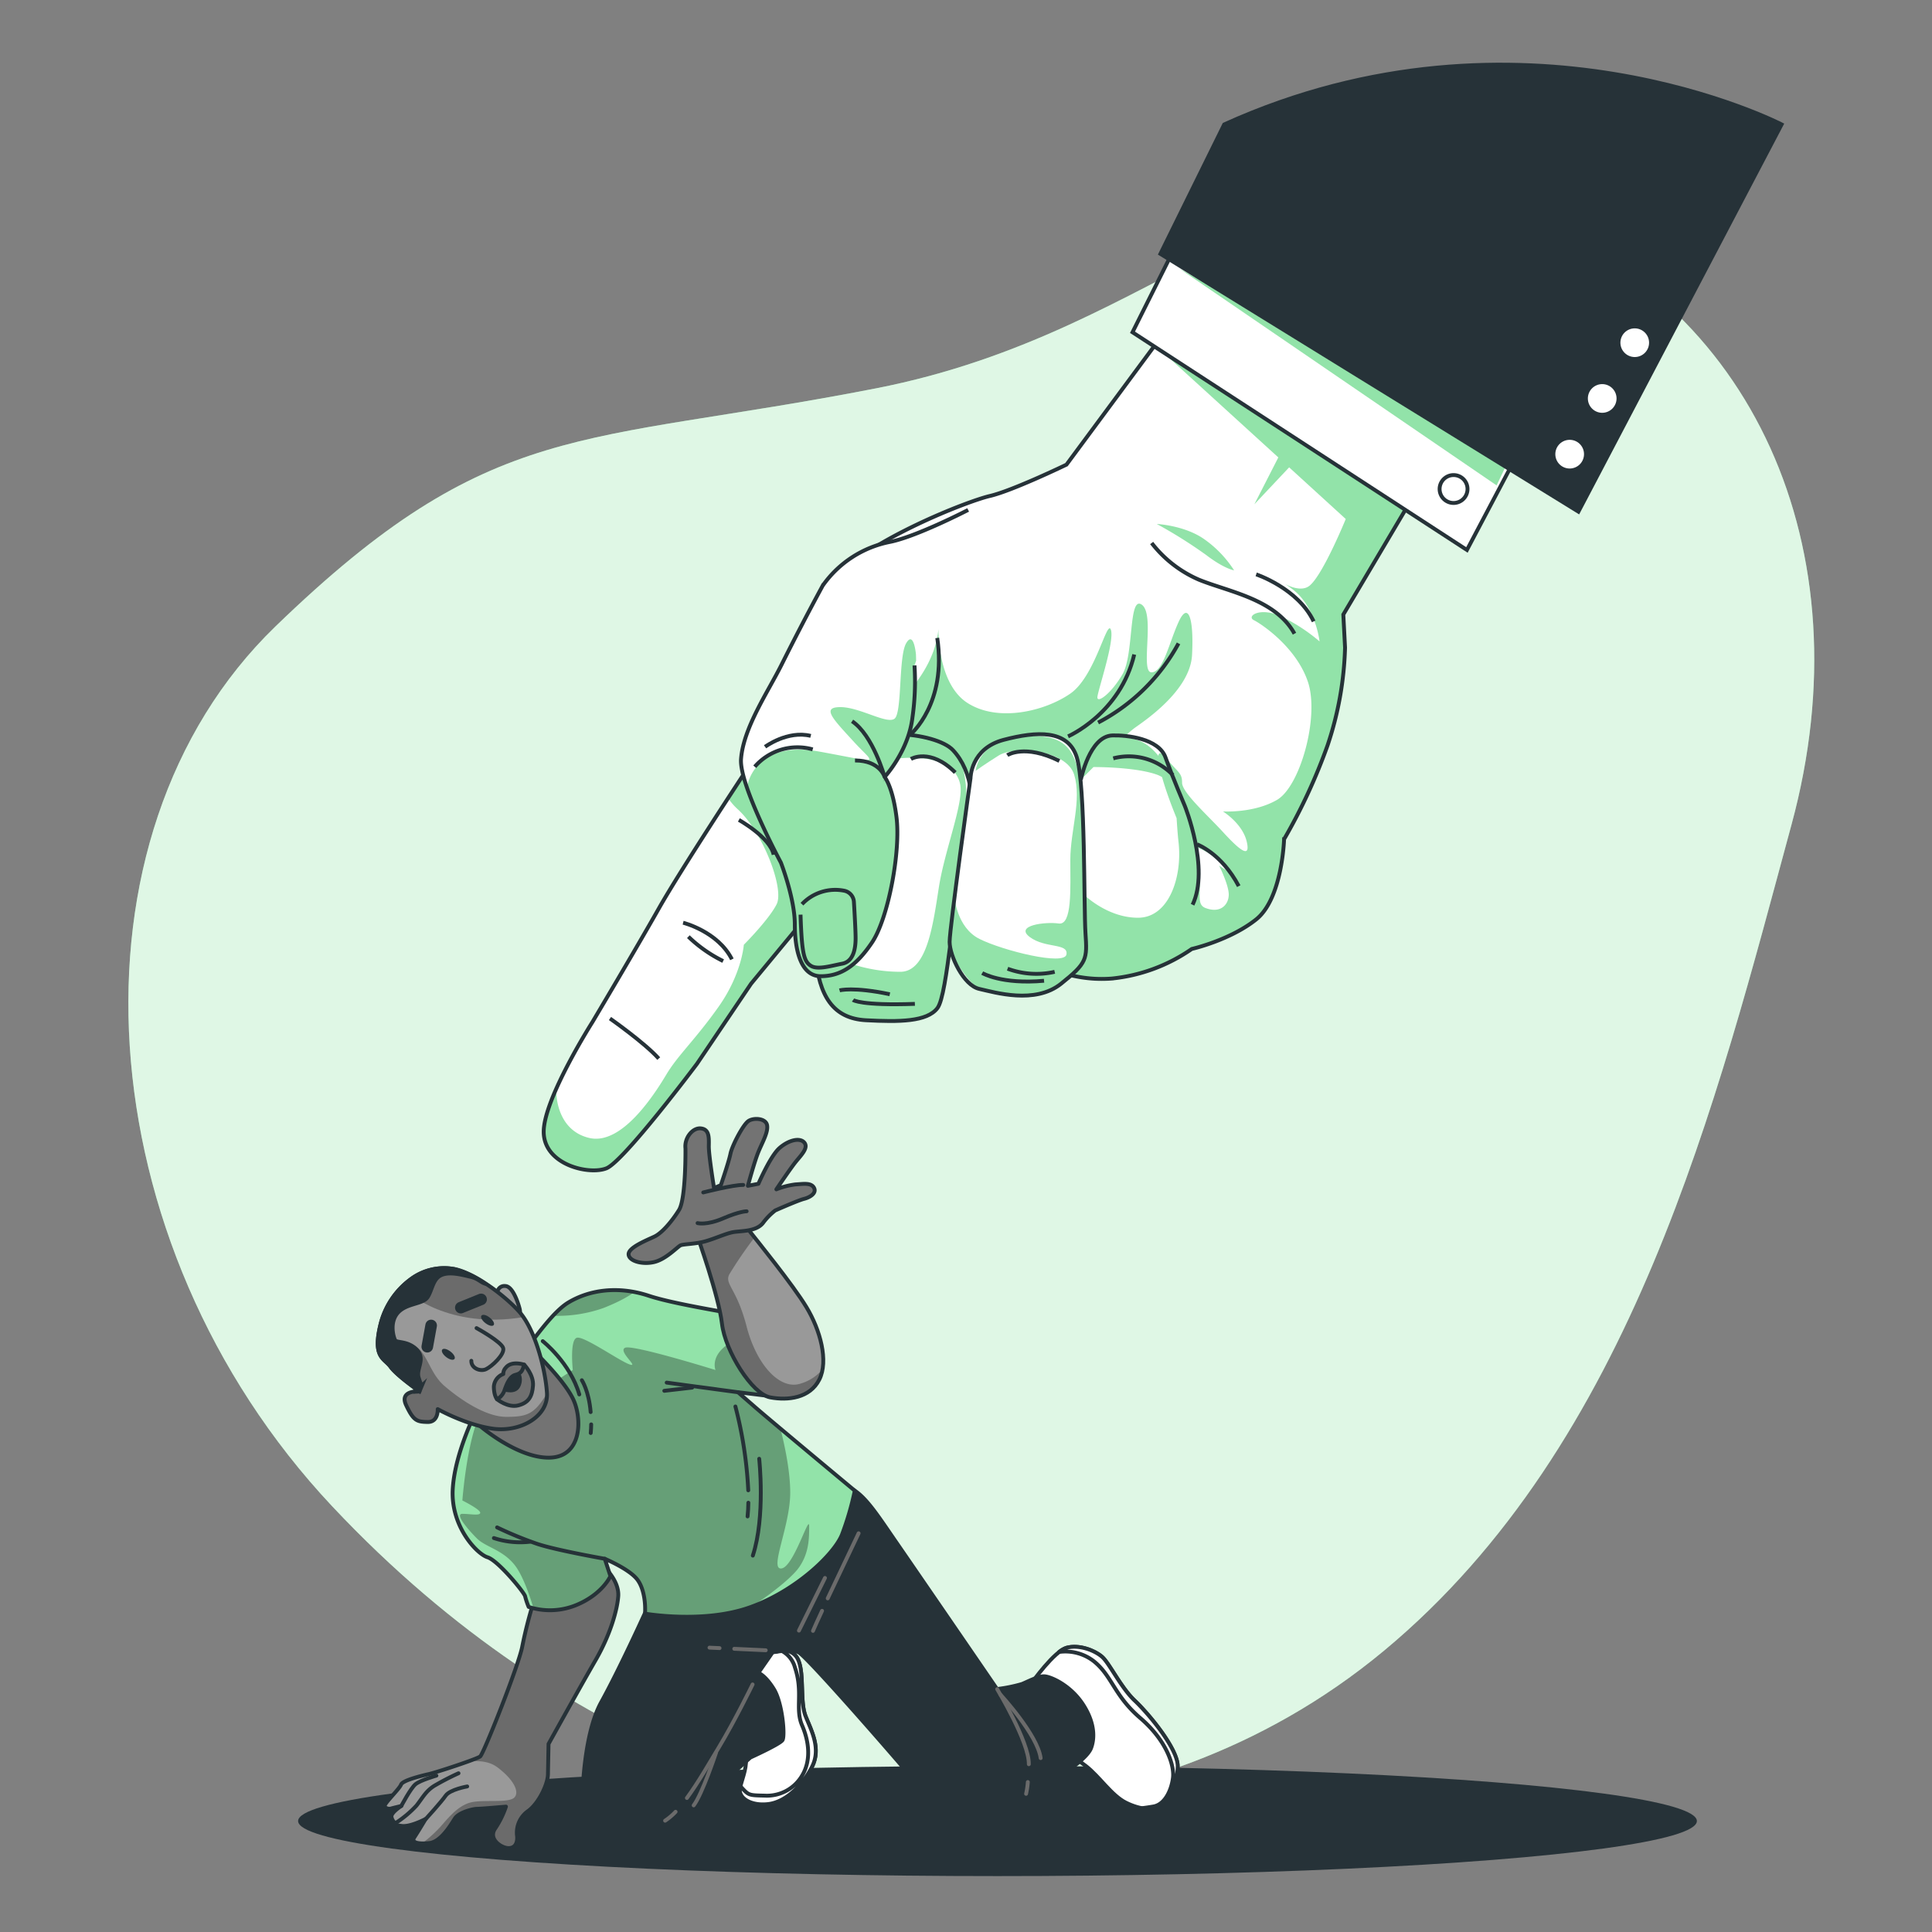 <svg xmlns="http://www.w3.org/2000/svg" xmlns:xlink="http://www.w3.org/1999/xlink" viewBox="0 0 500 500"><rect x="0" y="0" width="500" height="500" fill="#808080" stroke="none"/><defs><clippath id="clip-path"><path d="M138.06,414.69a114.73,114.73,0,0,0-2.89,11.36c-.81,4.63-10,27.83-10.9,28.52s-11.14,4.07-13.29,4.56-6.81,1.66-7.19,2.72-4.19,4.74-4.21,5.45,1.06.91,1.59.75,2.69-.67,2.69-.67-2.71,1.74-2.55,2.81a2.52,2.52,0,0,0,1,1.63s-.54.52,1.77.74,6.1-1.84,6.1-1.84-2,3.35-2.94,4.76,1,1.8,3.89,1.5,5.44-4.53,6.55-6.3,5-2.58,5.76-2.56,7.5-.57,7.5-.57a23.89,23.89,0,0,1-2.78,5.65c-1.84,2.64,1.33,4.85,3.11,5.06s2.7-1,2.56-3a6.82,6.82,0,0,1,2.8-6.54c2.71-1.91,5.13-6.86,5.18-9.54s.15-7.85.15-7.85,8.31-15,12.19-21.71,5.6-13.1,5.85-16.48-2.38-6.47-4.13-8.11S138.06,414.69,138.06,414.69Z" style="fill:#999;stroke:#263238;stroke-linecap:round;stroke-linejoin:round"></path></clippath><clippath id="clip-path-2"><path d="M123.6,364.46s-5.86,11.17-6.43,20.89,6.29,16.84,9,17.67,9.55,9.13,9.73,10.11a18.9,18.9,0,0,0,.92,2.74,18,18,0,0,0,12.46-.54c6.66-2.79,8.7-7.42,8.7-7.42l-1.47-4.5s6.37,2.65,8.45,5.41,2,7.43,2,7.43l0,1.36S182,420.24,194,416s21.85-13.78,23.89-18.8a75.24,75.24,0,0,0,3.33-11.41s-21.06-17.52-25.65-21.49l-4.59-4,11.25,1.38s6.22.31,8.07-4.9-1.89-12.68-8.09-14.35-26.17-4.39-34.29-7.08-15.53-1.46-20.84,1.74-11.94,14.36-14.71,16.45S123.6,364.46,123.6,364.46Z" style="fill:#92E3A9;stroke:#263238;stroke-linecap:round;stroke-linejoin:round"></path></clippath><clippath id="clip-path-3"><path d="M106.32,331.05a20.68,20.68,0,0,0-7.84,11.69c-2.14,8.69,1,8.75,2.61,11s7.48,6.34,7.48,6.34-5.34-.39-3.45,3.6,2.74,4.28,5.56,4.33,2.6-3.33,2.6-3.33,7.24,4.08,14.27,5.06,14.43-3.1,14-9.31-3.07-16.4-7.21-21-11.92-10.09-16.7-11A14.44,14.44,0,0,0,106.32,331.05Z" style="fill:#999;stroke:#263238;stroke-linecap:round;stroke-linejoin:round"></path></clippath><clippath id="clip-path-4"><path d="M180.46,319.85s5.54,15.47,6.38,22.68,7.82,18.24,12.47,19.11,10.3.19,12.73-4.62.24-12.83-3.34-18.74S195.62,320.72,194.29,319s-1.7-2.37-1.7-2.37Z" style="fill:#999;stroke:#263238;stroke-linecap:round;stroke-linejoin:round"></path></clippath><clippath id="clip-path-5"><path d="M193,199.58s-16.68,25.25-22.54,35.61-17.13,29.3-17.13,29.3-12.62,19.84-12.62,28.4,11.72,11.27,16.23,9.47,23.44-27.05,23.44-27.05l14-20.73,19.39-23.44s31.55,10.36,42.82,14,19.38,9,31.1,8.11a44,44,0,0,0,20.74-7.66s9.92-2.25,16.68-7.66,7.21-20.74,7.21-20.74a146.41,146.41,0,0,0,11.27-24.34,86.58,86.58,0,0,0,4.51-25.24l-.45-8.57,21.63-36.51L305.71,80.13,276,120.25s-14,6.76-19.83,8.11S225,139.63,215.56,150,198,193.27,198,193.27Z" style="fill:#fff;stroke:#263238;stroke-miterlimit:10"></path></clippath><clippath id="clip-path-6"><path d="M232.26,190c6,.1,12.19,1.76,14.4,4.17,5,5.41,6.31,14.43,3.16,26.15s-4.51,37-7.21,40.57-9.92,3.6-18.48,3.15-12.18-6.31-13.08-16.68,5.41-46,8.57-52.74C221.21,191.22,226.62,189.91,232.26,190Z" style="fill:#fff;stroke:#263238;stroke-miterlimit:10"></path></clippath><clippath id="clip-path-7"><path d="M251.17,201.39s0-7.67,8.57-9.92,16.67-2.71,18.93,4.51,1.8,38.76,2.25,45.52.45,7.67-6.31,13.08-17.13,2.25-21.18,1.35-7.67-8.57-7.67-12.17S251.17,201.39,251.17,201.39Z" style="fill:#fff;stroke:#263238;stroke-miterlimit:10"></path></clippath><clippath id="clip-path-8"><path d="M236.67,172.21a65.18,65.18,0,0,1-.52,13.4c-1,8.77-7.21,15.47-7.21,15.47S231,203.5,232,211.39c1.16,8.88-2.14,26.26-6.27,32.44s-8.17,8.81-13.32,8.81-6.71-6.7-6.71-13.41-3.61-16-3.61-16-10.82-20.11-10.31-26.81c.62-8.07,6.92-17.27,10.45-24.32s7-13.74,10.69-20.54a27.84,27.84,0,0,1,17.53-11.34c7-1.46,20.11-8.25,20.11-8.25" style="fill:#fff;stroke:#263238;stroke-miterlimit:10"></path></clippath></defs><g id="background-simple"><path d="M215.87,466.69s77.87,14.07,142.35-39.53S444.28,284.8,463.66,213.34,453.13,77.4,392.8,55.74s-89.59,29.83-166.17,44.78-99.25,7.31-155.36,61.62S22,321.66,85.9,389.75,215.87,466.69,215.87,466.69Z" style="fill:#92E3A9"></path><path d="M215.87,466.69s77.87,14.07,142.35-39.53S444.28,284.8,463.66,213.34,453.13,77.4,392.8,55.74s-89.59,29.83-166.17,44.78-99.25,7.31-155.36,61.62S22,321.66,85.9,389.75,215.87,466.69,215.87,466.69Z" style="fill:#fff;opacity:0.7"></path></g><g id="Floor"><ellipse cx="258.15" cy="471.28" rx="181" ry="14.25" style="fill:#263238"></ellipse></g><g id="Character"><path d="M138.06,414.69a114.73,114.73,0,0,0-2.89,11.36c-.81,4.63-10,27.83-10.9,28.52s-11.14,4.07-13.29,4.56-6.81,1.66-7.19,2.72-4.19,4.74-4.21,5.45,1.06.91,1.59.75,2.69-.67,2.69-.67-2.71,1.74-2.55,2.81a2.52,2.52,0,0,0,1,1.63s-.54.52,1.77.74,6.1-1.84,6.1-1.84-2,3.35-2.94,4.76,1,1.8,3.89,1.5,5.44-4.53,6.55-6.3,5-2.58,5.76-2.56,7.5-.57,7.5-.57a23.89,23.89,0,0,1-2.78,5.65c-1.84,2.64,1.33,4.85,3.11,5.06s2.7-1,2.56-3a6.82,6.82,0,0,1,2.8-6.54c2.71-1.91,5.13-6.86,5.18-9.54s.15-7.85.15-7.85,8.31-15,12.19-21.71,5.6-13.1,5.85-16.48-2.38-6.47-4.13-8.11S138.06,414.69,138.06,414.69Z" style="fill:#999"></path><g style="clip-path:url(#clip-path)"><path d="M155.91,405c-1.75-1.64-17.85,9.65-17.85,9.65a114.73,114.73,0,0,0-2.89,11.36c-.81,4.63-10,27.83-10.9,28.52a26.68,26.68,0,0,1-4,1.59c1.87-.4,5.67-.83,8.46,1.26,3.85,2.89,5.77,6.09,4.49,7.7s-7.38.64-10.9,1.28-6.1,3.85-8.34,6.41a33.92,33.92,0,0,1-4.71,4.26,15.41,15.41,0,0,0,1.85-.09c2.86-.3,5.44-4.53,6.55-6.3s5-2.58,5.76-2.56,7.5-.57,7.5-.57a23.89,23.89,0,0,1-2.78,5.65c-1.84,2.64,1.33,4.85,3.11,5.06s2.7-1,2.56-3a6.82,6.82,0,0,1,2.8-6.54c2.71-1.91,5.13-6.86,5.18-9.54s.15-7.85.15-7.85,8.31-15,12.19-21.71,5.6-13.1,5.85-16.48S157.66,406.68,155.91,405Z" style="opacity:0.3"></path></g><path d="M138.06,414.69a114.73,114.73,0,0,0-2.89,11.36c-.81,4.63-10,27.83-10.9,28.52s-11.14,4.07-13.29,4.56-6.81,1.66-7.19,2.72-4.19,4.74-4.21,5.45,1.06.91,1.59.75,2.69-.67,2.69-.67-2.71,1.74-2.55,2.81a2.52,2.52,0,0,0,1,1.63s-.54.52,1.77.74,6.1-1.84,6.1-1.84-2,3.35-2.94,4.76,1,1.8,3.89,1.5,5.44-4.53,6.55-6.3,5-2.58,5.76-2.56,7.5-.57,7.5-.57a23.89,23.89,0,0,1-2.78,5.65c-1.84,2.64,1.33,4.85,3.11,5.06s2.7-1,2.56-3a6.82,6.82,0,0,1,2.8-6.54c2.71-1.91,5.13-6.86,5.18-9.54s.15-7.85.15-7.85,8.31-15,12.19-21.71,5.6-13.1,5.85-16.48-2.38-6.47-4.13-8.11S138.06,414.69,138.06,414.69Z" style="fill:none;stroke:#263238;stroke-linecap:round;stroke-linejoin:round"></path><path d="M110.22,470.72s4-4.39,5.11-6,5.58-2.39,5.58-2.39" style="fill:none;stroke:#263238;stroke-linecap:round;stroke-linejoin:round"></path><path d="M103.86,467.38s2.41-4.59,3.68-5.63,5.4-2.22,5.4-2.22" style="fill:none;stroke:#263238;stroke-linecap:round;stroke-linejoin:round"></path><path d="M102.35,471.82a27.58,27.58,0,0,0,5.44-4.54c1.65-2.11,2.39-3.7,4.56-5.09a68.86,68.86,0,0,1,6.31-3.27" style="fill:none;stroke:#263238;stroke-linecap:round;stroke-linejoin:round"></path><path d="M267,435.54s5.87-8.28,9.09-9.11,7.13.68,9.06,2.32,4.84,7.94,8.52,11.4,11.18,12.53,11.1,17-2.32,9.41-4.13,10.44-5.54.79-9.25-1.06-6.83-6.74-10.35-9.48-5.29-3.14-5.29-3.14,3-8-.13-12.13S267,435.54,267,435.54Z" style="fill:#fff;stroke:#263238;stroke-linecap:round;stroke-linejoin:round"></path><path d="M304.79,457.14c.08-4.46-7.42-13.53-11.1-17s-6.59-9.76-8.52-11.4-5.83-3.15-9.06-2.32a5.9,5.9,0,0,0-2,1.1,12,12,0,0,1,9,2.43c4.75,3.84,5.19,8.84,12,14.68s8.87,12.3,8.45,15.51-2.1,6.92-5.14,7.39c-1,.17-2,.31-2.87.43a7.64,7.64,0,0,0,5-.39C302.47,466.55,304.7,461.6,304.79,457.14Z" style="fill:#fff;stroke:#263238;stroke-linecap:round;stroke-linejoin:round"></path><path d="M200.8,427.49s4.31-1.52,5.84,2.25.33,10.71,1.87,14.49,3.94,8.28,1.71,12.88-6.6,9.15-11.25,9.78-8.17-1.59-7.41-4.43,1.89-5.31,1.42-8.54S190.37,441,190.46,436,196.52,427.23,200.8,427.49Z" style="fill:#fff;stroke:#263238;stroke-linecap:round;stroke-linejoin:round"></path><path d="M206.64,429.74a4,4,0,0,0-4.4-2.53,6.83,6.83,0,0,1,3.48,4.3c2.19,6.46,0,10.7,1.85,15s2.33,9,.11,12.85a10.57,10.57,0,0,1-9.74,5.35c-3.74-.08-4.1-.08-5.5-1.54-.31-.32-.58-.62-.82-.91l-.06.18c-.76,2.84,2.76,5.05,7.41,4.43s9-5.18,11.25-9.78-.18-9.1-1.71-12.88S208.18,433.52,206.64,429.74Z" style="fill:#fff;stroke:#263238;stroke-linecap:round;stroke-linejoin:round"></path><path d="M167.84,415.44s-7.08,15.74-12.25,25.1-5.19,28.63-4.7,31.13,9.7,5.72,14,4.56,10.78-3.9,12.25-5.66,17.07-15.73,17.07-15.73,7.56-3.42,8.29-4.48,0-9.63-2.24-13.25-4-4.18-4-4.18l3.67-5.28s4.66-1,6.78,0S232.9,456.3,236,460.1s15.63,12.79,19.55,13.22,8.26-2.87,9.9-4.45,10.37-10.32,11.63-11.19,4.53-3.31,5.28-5.25,1.36-5.87-1.93-11.1-8.6-7.48-10.21-7.51-4.13,1.34-5.75,2a39.84,39.84,0,0,1-6.44,1.3S236,405,231.85,399s-7.3-11-10.64-13.22-8.75.89-8.75.89-7.05,14.5-19.49,21a46,46,0,0,1-24.54,5.06Z" style="fill:#263238;stroke:#263238;stroke-linecap:round;stroke-linejoin:round"></path><line x1="186.22" y1="426.53" x2="183.62" y2="426.41" style="fill:none;stroke:#6b6b6b;stroke-linecap:round;stroke-linejoin:round"></line><line x1="198.17" y1="427.09" x2="190.03" y2="426.71" style="fill:none;stroke:#6b6b6b;stroke-linecap:round;stroke-linejoin:round"></line><path d="M212.75,416.88c-1.09,2.35-1.95,4.24-2.35,5.19" style="fill:none;stroke:#6b6b6b;stroke-linecap:round;stroke-linejoin:round"></path><path d="M222.21,396.81s-4.46,9.38-8,16.85" style="fill:none;stroke:#6b6b6b;stroke-linecap:round;stroke-linejoin:round"></path><line x1="213.5" y1="408.37" x2="206.76" y2="422" style="fill:none;stroke:#6b6b6b;stroke-linecap:round;stroke-linejoin:round"></line><path d="M174.84,468.89a15.15,15.15,0,0,1-2.71,2.3" style="fill:none;stroke:#6b6b6b;stroke-linecap:round;stroke-linejoin:round"></path><path d="M194.77,435.93s-4.66,9.55-8.72,16.26c-2.46,4.07-5.34,9.13-8.28,13.13" style="fill:none;stroke:#6b6b6b;stroke-linecap:round;stroke-linejoin:round"></path><path d="M185.31,453.6s-3.6,10.81-5.79,13.63" style="fill:none;stroke:#6b6b6b;stroke-linecap:round;stroke-linejoin:round"></path><path d="M266,461.19a19.93,19.93,0,0,1-.45,3.05" style="fill:none;stroke:#6b6b6b;stroke-linecap:round;stroke-linejoin:round"></path><path d="M258.07,437.15s8.3,13.72,8.19,19.43" style="fill:none;stroke:#6b6b6b;stroke-linecap:round;stroke-linejoin:round"></path><path d="M258.93,438.59S268.55,449,269.32,455" style="fill:none;stroke:#6b6b6b;stroke-linecap:round;stroke-linejoin:round"></path><path d="M123.6,364.46s-5.86,11.17-6.43,20.89,6.29,16.84,9,17.67,9.55,9.13,9.73,10.11a18.9,18.9,0,0,0,.92,2.74,18,18,0,0,0,12.46-.54c6.66-2.79,8.7-7.42,8.7-7.42l-1.47-4.5s6.37,2.65,8.45,5.41,2,7.43,2,7.43l0,1.36S182,420.24,194,416s21.85-13.78,23.89-18.8a75.24,75.24,0,0,0,3.33-11.41s-21.06-17.52-25.65-21.49l-4.59-4,11.25,1.38s6.22.31,8.07-4.9-1.89-12.68-8.09-14.35-26.17-4.39-34.29-7.08-15.53-1.46-20.84,1.74-11.94,14.36-14.71,16.45S123.6,364.46,123.6,364.46Z" style="fill:#92E3A9"></path><g style="clip-path:url(#clip-path-2)"><path d="M143.33,357.73l4.91-3.17s-.87-8.08,1.15-8.37,11,6.06,13.57,6.93-3.18-3.47-1.16-4.33,23.37,5.77,23.37,5.77-1.44-3.46,3.18-6.64,12.7,6.35,13.85,9.52a7.56,7.56,0,0,1,.29,5.2l-1.44,3.75s3.46,11.25,3.46,19.91-5.48,19.91-2.31,19.62,7.21-14.14,7.21-11,0,6.92-2.59,10.67S195,415.67,194,416s-10.26,3.78-12,4.36-21.64,8.08-21.64,8.08L139,419.48s-2.6-10.38-5.78-14.42-7.5-4.62-9.81-6.93-5.77-6.35-3.75-6.35,4.62.58,4.62-.29-4.62-3.17-4.62-3.17,1.16-15.87,4.91-23.08,14.14-8.95,14.14-8.95Z" style="opacity:0.3"></path><path d="M143.36,340.53a35.69,35.69,0,0,0,12.76-2c5.88-2.29,8.17-4.25,8.17-4.25s-3.6-2.29-9.81-1.64S143.36,340.53,143.36,340.53Z" style="opacity:0.3"></path></g><path d="M123.6,364.46s-5.86,11.17-6.43,20.89,6.29,16.84,9,17.67,9.55,9.13,9.73,10.11a18.9,18.9,0,0,0,.92,2.74,18,18,0,0,0,12.46-.54c6.66-2.79,8.7-7.42,8.7-7.42l-1.47-4.5s6.37,2.65,8.45,5.41,2,7.43,2,7.43l0,1.36S182,420.24,194,416s21.85-13.78,23.89-18.8a75.24,75.24,0,0,0,3.33-11.41s-21.06-17.52-25.65-21.49l-4.59-4,11.25,1.38s6.22.31,8.07-4.9-1.89-12.68-8.09-14.35-26.17-4.39-34.29-7.08-15.53-1.46-20.84,1.74-11.94,14.36-14.71,16.45S123.6,364.46,123.6,364.46Z" style="fill:none;stroke:#263238;stroke-linecap:round;stroke-linejoin:round"></path><path d="M140.46,347.09s7.09,5.58,9.46,13.79" style="fill:none;stroke:#263238;stroke-linecap:round;stroke-linejoin:round"></path><path d="M124.19,369s9.67,8.38,18,8.24,8.53-9.81,6.24-14.92S138,349.5,138,349.5s4.13,9.61-2.51,13.95a31.3,31.3,0,0,1-12.31,5Z" style="fill:#737373;stroke:#263238;stroke-linecap:round;stroke-linejoin:round"></path><path d="M156.5,403.41s-12.41-2.18-17.43-3.84a96.42,96.42,0,0,1-10.42-4.28" style="fill:none;stroke:#263238;stroke-linecap:round;stroke-linejoin:round"></path><path d="M137.13,399a21.68,21.68,0,0,1-9.31-.95" style="fill:none;stroke:#263238;stroke-linecap:round;stroke-linejoin:round"></path><path d="M193.67,388.9c0,1.2-.09,2.39-.2,3.55" style="fill:none;stroke:#263238;stroke-linecap:round;stroke-linejoin:round"></path><path d="M190.32,364a106.53,106.53,0,0,1,3.33,21.69" style="fill:none;stroke:#263238;stroke-linecap:round;stroke-linejoin:round"></path><path d="M196.48,377.53s1.65,15-1.65,25.06" style="fill:none;stroke:#263238;stroke-linecap:round;stroke-linejoin:round"></path><line x1="190.97" y1="360.31" x2="172.54" y2="357.82" style="fill:none;stroke:#263238;stroke-linecap:round;stroke-linejoin:round"></line><line x1="179.13" y1="359.11" x2="171.92" y2="359.94" style="fill:none;stroke:#263238;stroke-linecap:round;stroke-linejoin:round"></line><path d="M153,368.63c0,.71-.05,1.45-.12,2.23" style="fill:none;stroke:#263238;stroke-linecap:round;stroke-linejoin:round"></path><path d="M150.58,357.2s1.82,2.74,2.28,8.24" style="fill:none;stroke:#263238;stroke-linecap:round;stroke-linejoin:round"></path><path d="M128.72,334.57a1.8,1.8,0,0,1,2-1.75c1.93,0,3.34,4.24,3.76,5.88s-.49,2.08-.92,1.33-5.12-4.72-5.12-4.72Z" style="fill:#999;stroke:#263238;stroke-linecap:round;stroke-linejoin:round"></path><path d="M106.32,331.05a20.68,20.68,0,0,0-7.84,11.69c-2.14,8.69,1,8.75,2.61,11s7.48,6.34,7.48,6.34-5.34-.39-3.45,3.6,2.74,4.28,5.56,4.33,2.6-3.33,2.6-3.33,7.24,4.08,14.27,5.06,14.43-3.1,14-9.31-3.07-16.4-7.21-21-11.92-10.09-16.7-11A14.44,14.44,0,0,0,106.32,331.05Z" style="fill:#999"></path><g style="clip-path:url(#clip-path-3)"><path d="M141.54,360.78a6.18,6.18,0,0,0-.58.77c-2.88,4.49-4.81,5.13-9.94,5.13s-11.54-4.17-16-8-4.41-10.14-9.62-11.22c-2.79-.58-5.44.94-7.3,2.47.62,1.94,2.06,2.53,3,3.86,1.64,2.28,7.48,6.34,7.48,6.34s-5.34-.39-3.45,3.6,2.74,4.28,5.56,4.33,2.6-3.33,2.6-3.33,7.24,4.08,14.27,5.06S141.71,366.81,141.54,360.78Z" style="opacity:0.3"></path><path d="M105.43,334.32s10.47,9.81,30.09,6.54c0,0-1.64-4.91-9.49-10.14S105.11,328.11,105.43,334.32Z" style="opacity:0.3"></path></g><path d="M106.32,331.05a20.68,20.68,0,0,0-7.84,11.69c-2.14,8.69,1,8.75,2.61,11s7.48,6.34,7.48,6.34-5.34-.39-3.45,3.6,2.74,4.28,5.56,4.33,2.6-3.33,2.6-3.33,7.24,4.08,14.27,5.06,14.43-3.1,14-9.31-3.07-16.4-7.21-21-11.92-10.09-16.7-11A14.44,14.44,0,0,0,106.32,331.05Z" style="fill:none;stroke:#263238;stroke-linecap:round;stroke-linejoin:round"></path><path d="M123.33,343.71s6.49,3.55,6.9,5.19-2.92,4.71-4.42,5.43-3.87-.22-3.83-2.16" style="fill:none;stroke:#263238;stroke-linecap:round;stroke-linejoin:round"></path><line x1="111.58" y1="343.03" x2="110.58" y2="348.53" style="fill:none;stroke:#263238;stroke-linecap:round;stroke-linejoin:round;stroke-width:3px"></line><line x1="119.26" y1="338.41" x2="124.51" y2="336.28" style="fill:none;stroke:#263238;stroke-linecap:round;stroke-linejoin:round;stroke-width:3px"></line><path d="M128.64,362.13s2.78,2.29,5.48,1.59,3.62-2.31,3.82-5.14-2.28-5.4-2.28-5.4S128.82,360.2,128.64,362.13Z" style="fill:#707070;stroke:#263238;stroke-linecap:round;stroke-linejoin:round"></path><path d="M130.46,360.08s3.11,1.1,4.2-1.26-.36-4.33-.81-4.19-2.55.55-3.32,1.87S129.73,359.77,130.46,360.08Z" style="fill:#263238"></path><path d="M135.66,353.18s-3.28-1.14-4.78.8a2.26,2.26,0,0,0-.63,1.62,3.74,3.74,0,0,0-2.44,3.24c0,2.38.83,3.29.83,3.29a4.24,4.24,0,0,0,1.82-2.05c.48-1.33,1.27-3.85,2.92-4.27S135.19,354.66,135.66,353.18Z" style="fill:#707070;stroke:#263238;stroke-linecap:round;stroke-linejoin:round"></path><path d="M116.6,349.79c.88.67,1.34,1.54,1,1.93s-1.26.16-2.14-.52-1.34-1.55-1-1.94S115.72,349.11,116.6,349.79Z" style="fill:#263238"></path><path d="M126.75,341c.87.68,1.34,1.54,1,1.94s-1.26.15-2.14-.53-1.34-1.55-1-1.94S125.87,340.29,126.75,341Z" style="fill:#263238"></path><path d="M117.63,328.45a14.44,14.44,0,0,0-11.31,2.6,20.68,20.68,0,0,0-7.84,11.69c-2.14,8.69,1,8.75,2.61,11s7.48,6.34,7.48,6.34l.62-1.49s-.15.14-.85-2.1,1.88-4.73-.46-7.16-5.18-1.74-5.61-2.49-1.55-4.65.73-7.14,6.44-2.11,7.67-4S112,331,114.21,330s5.66,0,7.59.44,2.67,1.51,3.85,1.8A25.33,25.33,0,0,0,117.63,328.45Z" style="fill:#263238;stroke:#263238;stroke-miterlimit:10"></path><path d="M107,360.2l1.56-.08A7.84,7.84,0,0,0,107,360.2Z" style="fill:#263238;stroke:#263238;stroke-miterlimit:10"></path><path d="M180.46,319.85s5.54,15.47,6.38,22.68,7.82,18.24,12.47,19.11,10.3.19,12.73-4.62.24-12.83-3.34-18.74S195.62,320.72,194.29,319s-1.7-2.37-1.7-2.37Z" style="fill:#999"></path><g style="clip-path:url(#clip-path-4)"><path d="M212.86,354.4a11.82,11.82,0,0,1-5.53,3.63c-5.45,1.92-11.54-4.81-14.11-14.75s-5.77-10.9-4.48-13.47a108.18,108.18,0,0,1,6.55-9.58c-.47-.59-.81-1-1-1.28-1.33-1.78-1.7-2.37-1.7-2.37l-12.13,3.27s5.54,15.47,6.38,22.68,7.82,18.24,12.47,19.11,10.3.19,12.73-4.62A9.22,9.22,0,0,0,212.86,354.4Z" style="opacity:0.3"></path></g><path d="M180.46,319.85s5.54,15.47,6.38,22.68,7.82,18.24,12.47,19.11,10.3.19,12.73-4.62.24-12.83-3.34-18.74S195.62,320.72,194.29,319s-1.7-2.37-1.7-2.37Z" style="fill:none;stroke:#263238;stroke-linecap:round;stroke-linejoin:round"></path><path d="M177.4,297.23s.14,13-1.67,15.91-4.39,5.95-6.35,6.88-6.67,2.79-6.7,4.54,3.44,2.79,6.57,2.07,6.1-4,6.89-4.34,3.7-.31,6.24-1,5.29-2,7.24-2.39,6-.08,7.83-2.38a16.42,16.42,0,0,1,3.17-3.25s5.89-2.61,7.45-3,3.34-1.49,2.59-2.87-2.71-1-4.85-.87a20.12,20.12,0,0,0-4.89,1.27s3.61-5.37,5-7.1,3.38-3.63,2.24-5-4.08-.66-6.45,1.43-5.43,9.23-5.43,9.23l-2.73.53s1.67-6.19,2.69-8.7,2.63-5.2,2.28-7-3.46-2-4.84-1.06-4.21,6.34-4.64,8.47-2.49,8.12-2.49,8.12l-1.76.74s-1.4-8.58-1.35-10.91.08-4.28-2.05-4.52S177.06,294.5,177.4,297.23Z" style="fill:#737373;stroke:#263238;stroke-linecap:round;stroke-linejoin:round"></path><path d="M182,308.6s7.82-2,10.35-1.94" style="fill:none;stroke:#263238;stroke-linecap:round;stroke-linejoin:round"></path><path d="M180.53,316.54s2.32.63,6.63-1.23,6.07-1.83,6.07-1.83" style="fill:none;stroke:#263238;stroke-linecap:round;stroke-linejoin:round"></path></g><g id="Hand"><path d="M193,199.58s-16.68,25.25-22.54,35.61-17.13,29.3-17.13,29.3-12.62,19.84-12.62,28.4,11.72,11.27,16.23,9.47,23.44-27.05,23.44-27.05l14-20.73,19.39-23.44s31.55,10.36,42.82,14,19.38,9,31.1,8.11a44,44,0,0,0,20.74-7.66s9.92-2.25,16.68-7.66,7.21-20.74,7.21-20.74a146.41,146.41,0,0,0,11.27-24.34,86.58,86.58,0,0,0,4.51-25.24l-.45-8.57,21.63-36.51L305.71,80.13,276,120.25s-14,6.76-19.83,8.11S225,139.63,215.56,150,198,193.27,198,193.27Z" style="fill:#fff"></path><g style="clip-path:url(#clip-path-5)"><path d="M196.18,195.56l-3.16,4s-1.87,2.83-4.56,7A15,15,0,0,0,191,209.5c6.5,6,12,20.5,10,24.5s-8.5,10.5-8.5,10.5-.5,7.5-6.5,16S175.5,273,172.5,278s-11.5,18.5-20,16.5S144,283,144,283l-.68.32c-1.51,3.63-2.59,7.08-2.59,9.57,0,8.57,11.72,11.27,16.23,9.47s23.44-27.05,23.44-27.05l14-20.73,18.26-22.08c.3-1.32.59-2.65.87-4,2-9.5-2-15-5-23A16.23,16.23,0,0,0,196.18,195.56Z" style="fill:#92E3A9"></path><path d="M366.38,127.38l-66.28-37,30.73,28-6.2,12.13,9-9.56,14.65,13.37S342.5,148.5,339,151.5c-2,1.74-5.25.28-6.41-.37.37.25,1,.68,1.91,1.37,6,4.5,7,13.5,7,13.5a45.41,45.41,0,0,0-10-6.5c-5.5-2.5-9,0-7,1s11,7,14,16-2,27-8,30.5-14,3-14,3,5.07,3.11,6.16,7.84-2.18,1.82-6.19-2.55-10.55-10.19-10.55-12.73-.91-2.49-4.28-6.52c-1.14-1.37-1.73-1.39-1.85-.43-3-3.71-5.69-4.38-8.91-4.85,1-.9,1.94-1.75,2.62-2.26,2-1.5,14.5-9.5,15-19s-1-14-3.5-8.5-4,13-7,13,1-15-2.5-17.5-2,12.88-5,18-6.5,7.5-6.5,6,4.5-14.5,3.5-17.5-4,12-10.5,16.5-18.5,7.5-26.5,2.5-7.63-19.21-7.63-19.21c-1.5,16-20.62,27.22-20.62,27.22s12.25,3.49,15.25,4.49,13.5,10,13.5,10,9.69-9.06,15-9.5,13.73,6.77,13.73,6.77l3.26-3.26c3.63,0,11.85.3,16.51,2a6.82,6.82,0,0,1,1.24.61c.69,2.45,1.71,5.45,3,8.72.27.68.52,1.31.76,1.89.13,1.91.26,4,.51,6.28,1,9-2.5,19.5-10.5,19.5s-14-6-14-6l-5.2,20.4a35,35,0,0,0,12.38,1.32,44,44,0,0,0,20.74-7.66s9.92-2.25,16.68-7.66,7.21-20.74,7.21-20.74a146.41,146.41,0,0,0,11.27-24.34,86.58,86.58,0,0,0,4.51-25.24l-.45-8.57ZM312,235c-3.09-1.16-.21-5.32-2.16-15.66a18.13,18.13,0,0,1,8.07,6.14A17,17,0,0,1,315.5,224s2.5,5,2.5,7.5S316,236.5,312,235Z" style="fill:#92E3A9"></path><path d="M319.38,147.6a29,29,0,0,0-7.64-8c-5.09-3.64-12.37-4-12.37-4a123.38,123.38,0,0,1,12.74,8C316.84,147.23,319.38,147.6,319.38,147.6Z" style="fill:#92E3A9"></path></g><path d="M193,199.58s-16.68,25.25-22.54,35.61-17.13,29.3-17.13,29.3-12.62,19.84-12.62,28.4,11.72,11.27,16.23,9.47,23.44-27.05,23.44-27.05l14-20.73,19.39-23.44s31.55,10.36,42.82,14,19.38,9,31.1,8.11a44,44,0,0,0,20.74-7.66s9.92-2.25,16.68-7.66,7.21-20.74,7.21-20.74a146.41,146.41,0,0,0,11.27-24.34,86.58,86.58,0,0,0,4.51-25.24l-.45-8.57,21.63-36.51L305.71,80.13,276,120.25s-14,6.76-19.83,8.11S225,139.63,215.56,150,198,193.27,198,193.27Z" style="fill:none;stroke:#263238;stroke-miterlimit:10"></path><path d="M232.26,190c6,.1,12.19,1.76,14.4,4.17,5,5.41,6.31,14.43,3.16,26.15s-4.51,37-7.21,40.57-9.92,3.6-18.48,3.15-12.18-6.31-13.08-16.68,5.41-46,8.57-52.74C221.21,191.22,226.62,189.91,232.26,190Z" style="fill:#fff"></path><g style="clip-path:url(#clip-path-6)"><path d="M220.5,249.5a40.49,40.49,0,0,0,12.5,2c7,0,8.5-12.5,10-22s6.47-21.86,5.5-26.5c-1.84-8.83-16.47-6.65-16.47-6.65s1.34-8.45,8.72-6.61c10.58,2.65,9.43,15.94,9.25,23.26s-5.29,43.77-7.39,47.89S224.5,268,218.5,265s-8-12.5-8-12.5A42.84,42.84,0,0,0,220.5,249.5Z" style="fill:#92E3A9"></path></g><path d="M232.26,190c6,.1,12.19,1.76,14.4,4.17,5,5.41,6.31,14.43,3.16,26.15s-4.51,37-7.21,40.57-9.92,3.6-18.48,3.15-12.18-6.31-13.08-16.68,5.41-46,8.57-52.74C221.21,191.22,226.62,189.91,232.26,190Z" style="fill:none;stroke:#263238;stroke-miterlimit:10"></path><path d="M251.17,201.39s0-7.67,8.57-9.92,16.67-2.71,18.93,4.51,1.8,38.76,2.25,45.52.45,7.67-6.31,13.08-17.13,2.25-21.18,1.35-7.67-8.57-7.67-12.17S251.17,201.39,251.17,201.39Z" style="fill:#fff"></path><g style="clip-path:url(#clip-path-7)"><path d="M247,232s.5,8,6.5,11,22,7,22.5,4-5.5-1.5-9.5-4.5,4-4,7.5-3.5,3-9,3-16.5,3-15.5,1-22-15.5-7.5-19.5-5-6,4-6,4,.6-8.46,13.1-9,13.9,5,14.9,22.46,1.5,29.5,0,35.5-7,10.5-15.5,10-11.5-1-15.5-6.5S243,241.5,247,232Z" style="fill:#92E3A9"></path></g><path d="M251.17,201.39s0-7.67,8.57-9.92,16.67-2.71,18.93,4.51,1.8,38.76,2.25,45.52.45,7.67-6.31,13.08-17.13,2.25-21.18,1.35-7.67-8.57-7.67-12.17S251.17,201.39,251.17,201.39Z" style="fill:none;stroke:#263238;stroke-miterlimit:10"></path><path d="M279.73,201.77s2.21-11.24,8.15-11.44c3.61-.12,12,.75,13.76,5.71s5,12.56,5,12.56,6.49,16.08,2,25.55" style="fill:none;stroke:#263238;stroke-miterlimit:10"></path><path d="M309.77,218.51s6.31,2.26,10.82,10.82" style="fill:none;stroke:#263238;stroke-miterlimit:10"></path><path d="M276.41,190.57s13.53-5.86,17.13-21.19" style="fill:none;stroke:#263238;stroke-miterlimit:10"></path><path d="M298.05,140.53A31,31,0,0,0,310.22,150c7.67,3.15,19.84,5,24.79,14" style="fill:none;stroke:#263238;stroke-miterlimit:10"></path><path d="M325.1,148.65s10.82,3.6,14.87,12.17" style="fill:none;stroke:#263238;stroke-miterlimit:10"></path><path d="M157.86,263.59s9,6.31,12.62,10.37" style="fill:none;stroke:#263238;stroke-miterlimit:10"></path><path d="M176.79,238.8s9,2.25,12.63,9.47" style="fill:none;stroke:#263238;stroke-miterlimit:10"></path><path d="M236.67,172.21a65.18,65.18,0,0,1-.52,13.4c-1,8.77-7.21,15.47-7.21,15.47S231,203.5,232,211.39c1.16,8.88-2.14,26.26-6.27,32.44s-8.17,8.81-13.32,8.81-6.71-6.7-6.71-13.41-3.61-16-3.61-16-10.82-20.11-10.31-26.81c.62-8.07,6.92-17.27,10.45-24.32s7-13.74,10.69-20.54a27.84,27.84,0,0,1,17.53-11.34c7-1.46,20.11-8.25,20.11-8.25" style="fill:#fff"></path><g style="clip-path:url(#clip-path-8)"><path d="M193.5,203s2-11.5,18.5-8.5,14.5,3.5,9-2.5-8.5-9-3.5-9,12,4.5,14,3,1-16,3-19.5,2.55,2.89,2.55,2.89.19,5.2,0,8.73c-.52,9.77.18,9.55-2.11,14A18.33,18.33,0,0,0,233,201s2.5,24.5,0,34-12.5,19.5-19.5,19.5S202.5,235,199,226,193.5,203,193.5,203Z" style="fill:#92E3A9"></path></g><path d="M236.67,172.21a65.18,65.18,0,0,1-.52,13.4c-1,8.77-7.21,15.47-7.21,15.47S231,203.5,232,211.39c1.16,8.88-2.14,26.26-6.27,32.44s-8.17,8.81-13.32,8.81-6.71-6.7-6.71-13.41-3.61-16-3.61-16-10.82-20.11-10.31-26.81c.62-8.07,6.92-17.27,10.45-24.32s7-13.74,10.69-20.54a27.84,27.84,0,0,1,17.53-11.34c7-1.46,20.11-8.25,20.11-8.25" style="fill:none;stroke:#263238;stroke-miterlimit:10"></path><path d="M221.27,196.81c6.5,0,7.67,4.27,7.67,4.27s-3-10.81-8.42-14.42" style="fill:none;stroke:#263238;stroke-miterlimit:10"></path><path d="M235.71,190s9.38-7.94,6.85-24.9" style="fill:none;stroke:#263238;stroke-miterlimit:10"></path><path d="M195.33,198.43a14.65,14.65,0,0,1,15-4.49" style="fill:none;stroke:#263238;stroke-miterlimit:10"></path><path d="M207.55,234a11.85,11.85,0,0,1,10.94-3.48,3.12,3.12,0,0,1,2.5,2.85c.17,2.78.44,7.54.44,9.43,0,2.75-.57,6.05-3.47,6.6s-6.36,1.65-8.1.55-2.35-2.89-2.68-13.24" style="fill:none;stroke:#263238;stroke-miterlimit:10"></path><path d="M198,193.27s5.83-4.32,11.82-2.82" style="fill:none;stroke:#263238;stroke-miterlimit:10"></path><path d="M254.2,251.82s5,3,16,2" style="fill:none;stroke:#263238;stroke-miterlimit:10"></path><path d="M220.77,258.8s2,1.5,16,1" style="fill:none;stroke:#263238;stroke-miterlimit:10"></path><path d="M217.28,256.31s3.49-1,13,1" style="fill:none;stroke:#263238;stroke-miterlimit:10"></path><path d="M260.69,195.44s4.49-3,13.47,1.49" style="fill:none;stroke:#263238;stroke-miterlimit:10"></path><path d="M235.74,196.43s5-3,11.48,3.5" style="fill:none;stroke:#263238;stroke-miterlimit:10"></path><path d="M284.19,187A50.15,50.15,0,0,0,305,166.51" style="fill:none;stroke:#263238;stroke-miterlimit:10"></path><path d="M288.11,196.26a15.87,15.87,0,0,1,15.44,4.33" style="fill:none;stroke:#263238;stroke-miterlimit:10"></path><path d="M260.76,250.7a21.57,21.57,0,0,0,12.19.81" style="fill:none;stroke:#263238;stroke-miterlimit:10"></path><path d="M178.15,242.41a35.4,35.4,0,0,0,9,6.31" style="fill:none;stroke:#263238;stroke-miterlimit:10"></path><path d="M191.22,212.2s8.11,4.51,9,9" style="fill:none;stroke:#263238;stroke-miterlimit:10"></path><polygon points="293.09 85.99 379.64 142.33 396.77 109.88 305.71 60.74 293.09 85.99" style="fill:#fff;stroke:#263238;stroke-miterlimit:10"></polygon><polygon points="305.17 69.47 387.32 125.62 391.13 117.65 305.17 69.47" style="fill:#92E3A9"></polygon><path d="M379.79,126.56a3.61,3.61,0,1,1-3.6-3.61A3.6,3.6,0,0,1,379.79,126.56Z" style="fill:#fff;stroke:#263238;stroke-miterlimit:10"></path><path d="M316.83,32.2,300.31,65.7l108.18,66.72L461.08,32.2S393.67-2.61,316.83,32.2Z" style="fill:#263238;stroke:#263238;stroke-miterlimit:10"></path><path d="M410.44,117.54a4.21,4.21,0,1,1-4.2-4.21A4.2,4.2,0,0,1,410.44,117.54Z" style="fill:#fff;stroke:#263238;stroke-miterlimit:10"></path><path d="M418.86,103.12a4.21,4.21,0,1,1-4.21-4.21A4.21,4.21,0,0,1,418.86,103.12Z" style="fill:#fff;stroke:#263238;stroke-miterlimit:10"></path><circle cx="423.07" cy="88.69" r="4.21" style="fill:#fff;stroke:#263238;stroke-miterlimit:10"></circle><path d="M332.59,151.13c-.63-.42-.52-.3,0,0Z" style="fill:#92E3A9"></path></g></svg>